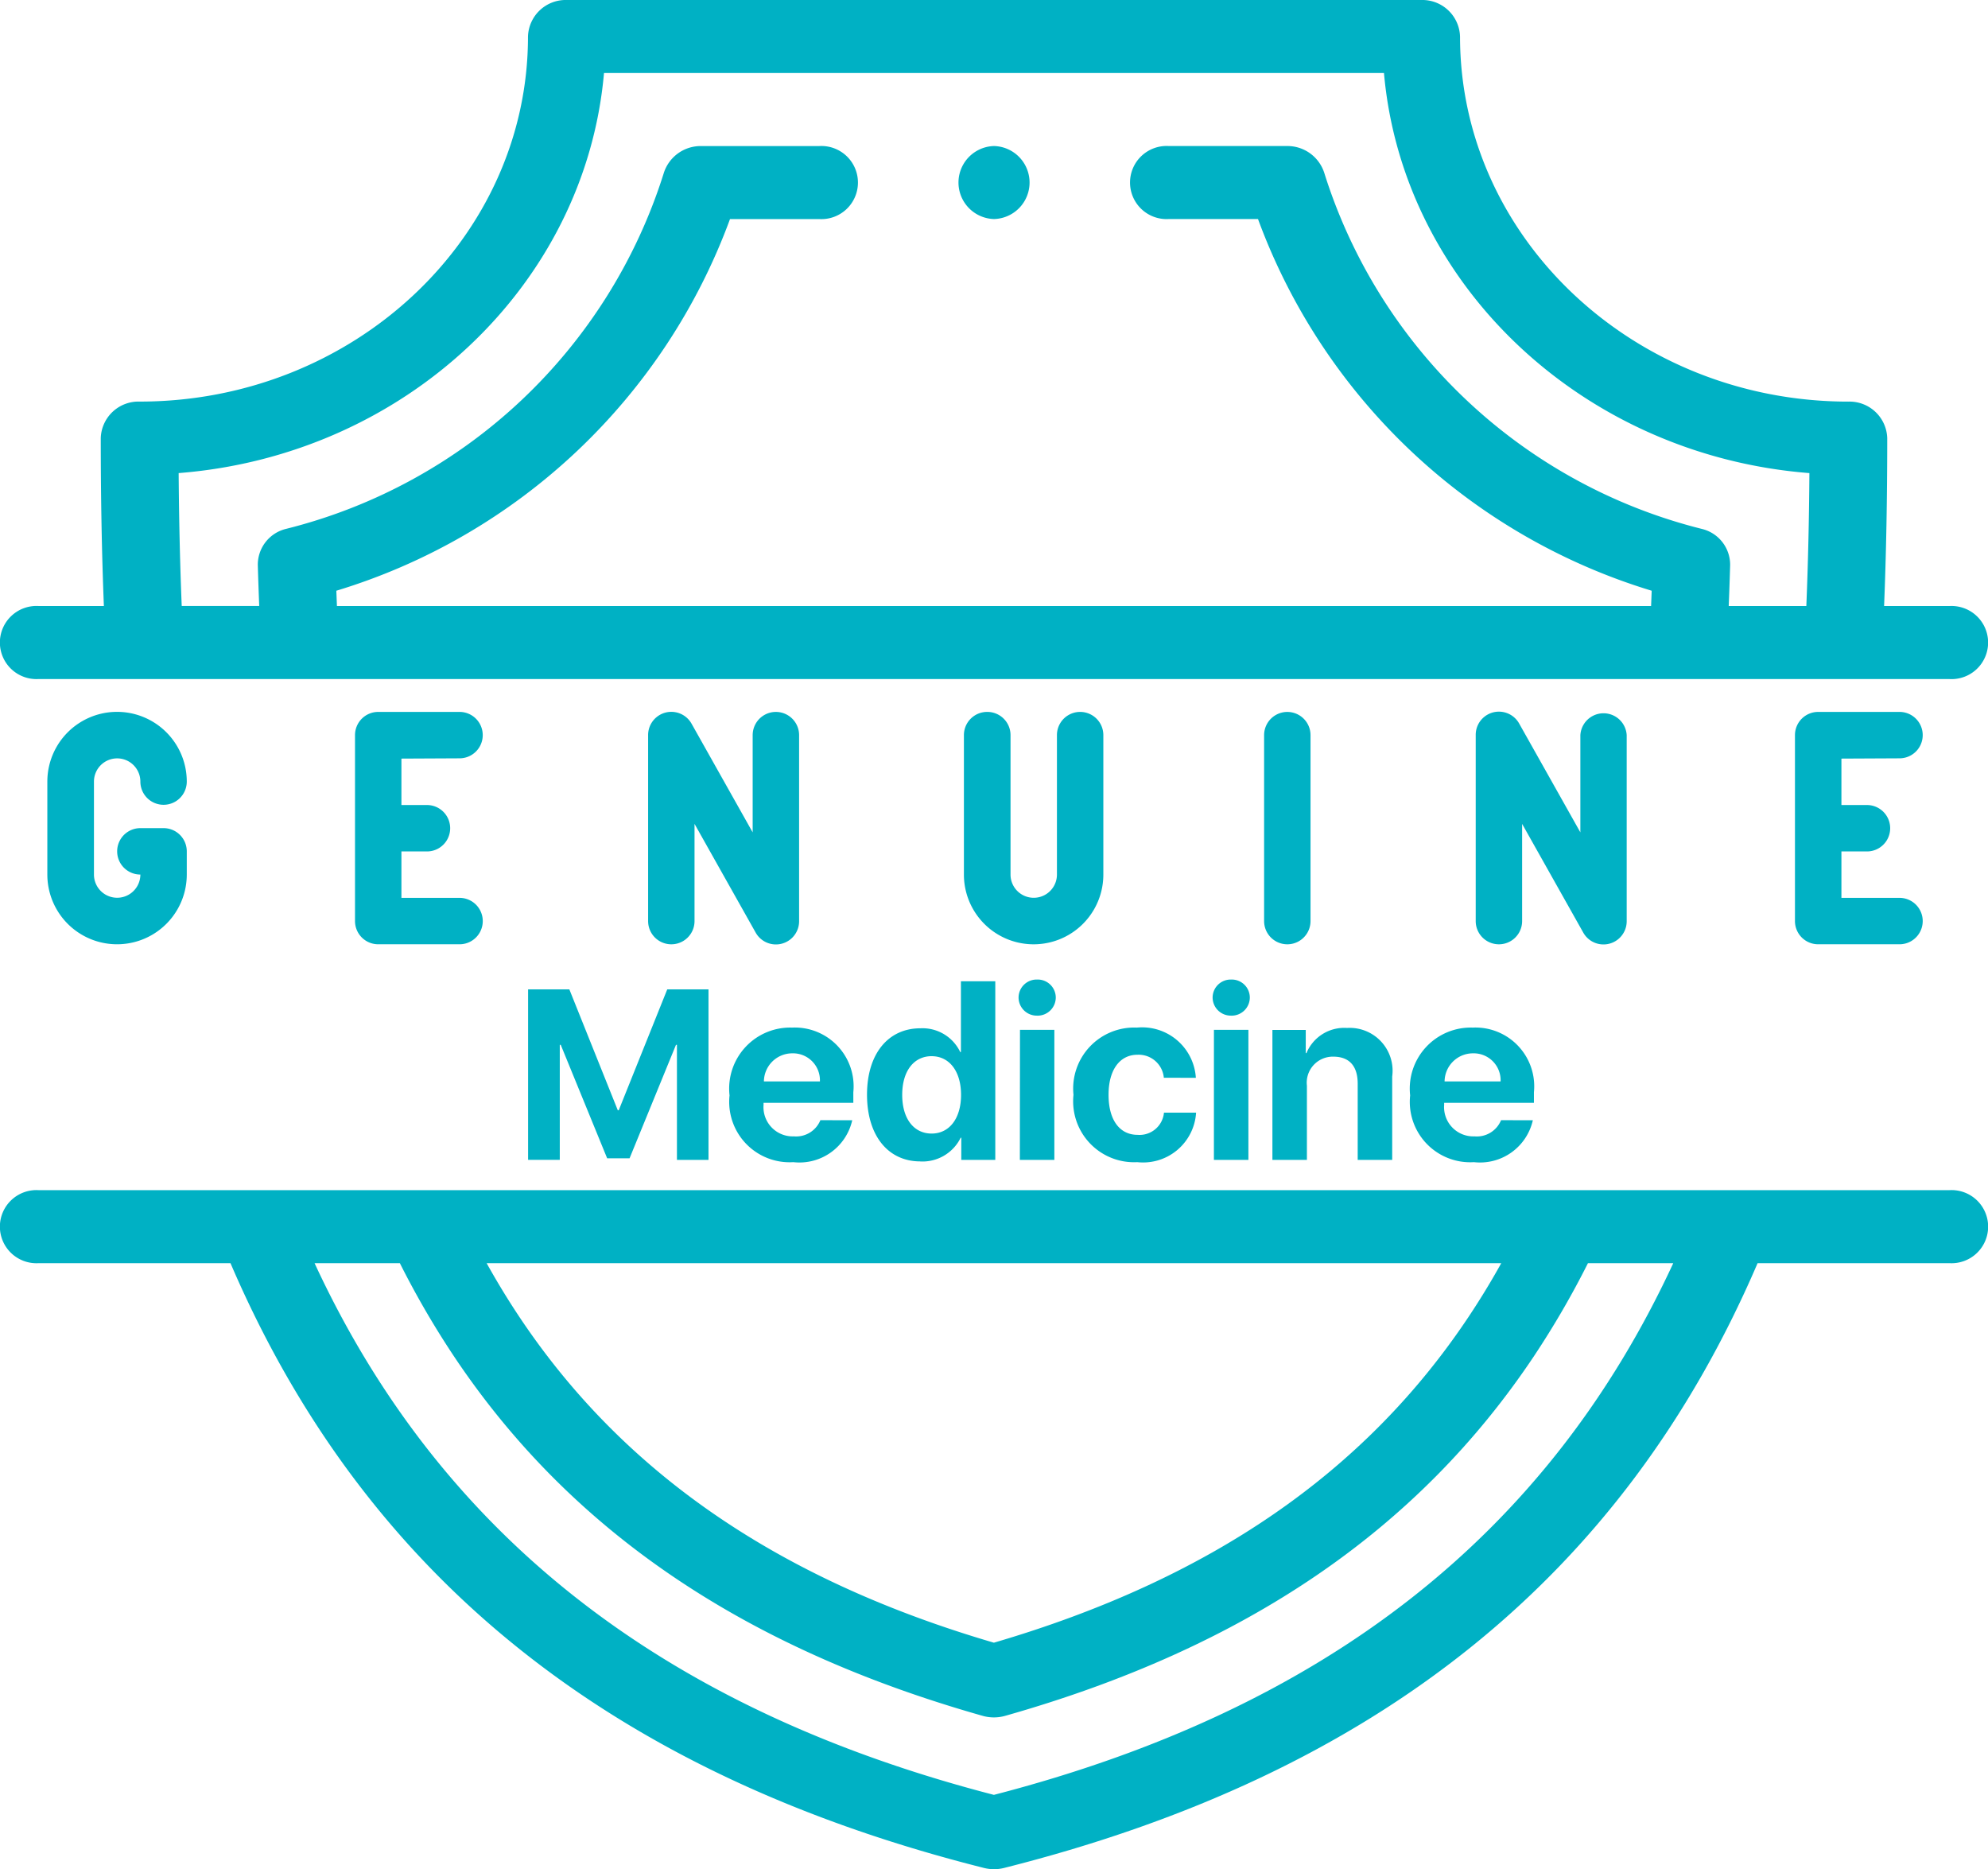 <svg id="Group_67088" data-name="Group 67088" xmlns="http://www.w3.org/2000/svg" width="77.104" height="72.485" viewBox="0 0 77.104 72.485">
  <g id="_003-genuine" data-name="003-genuine" transform="translate(0 0)">
    <g id="Group_67081" data-name="Group 67081" transform="translate(0)">
      <path id="Path_21249" data-name="Path 21249" d="M1.55,26.333H75.658a1.418,1.418,0,1,0,0-2.831H73.126c.082-2.045.122-4.187.122-6.512a1.463,1.463,0,0,0-1.506-1.416c-8.306,0-15.063-6.351-15.063-14.157A1.463,1.463,0,0,0,55.173,0H22.036a1.463,1.463,0,0,0-1.506,1.416c0,7.806-6.757,14.157-15.063,14.157A1.463,1.463,0,0,0,3.96,16.989c0,2.33.04,4.471.121,6.512H1.55a1.418,1.418,0,1,0,0,2.831Zm5.428-7.987c8.766-.685,15.775-7.275,16.5-15.514H53.729c.727,8.239,7.736,14.829,16.5,15.514-.013,1.814-.052,3.517-.119,5.156H67.1c.021-.524.04-1.057.055-1.592a1.429,1.429,0,0,0-1.1-1.4A20.583,20.583,0,0,1,51.412,6.7,1.5,1.5,0,0,0,49.96,5.663H45.382a1.418,1.418,0,1,0,0,2.831h3.461A23.549,23.549,0,0,0,64.112,22.908q-.011.3-.023.594H13.12q-.012-.3-.023-.594A23.549,23.549,0,0,0,28.365,8.495h3.46a1.418,1.418,0,1,0,0-2.831H27.248A1.5,1.5,0,0,0,25.8,6.7,20.582,20.582,0,0,1,11.151,20.508a1.429,1.429,0,0,0-1.1,1.4c.015.536.034,1.068.055,1.592H7.1c-.067-1.636-.106-3.339-.119-5.156Z" transform="translate(-0.052 0)" fill="#00b1c4"/>
      <path id="Path_21250" data-name="Path 21250" d="M75.658,326H1.55a1.418,1.418,0,1,0,0,2.831H8.991c5.213,12.141,14.778,19.815,29.224,23.453a1.6,1.6,0,0,0,.78,0c14.446-3.638,24.011-11.312,29.225-23.453h7.44A1.418,1.418,0,1,0,75.658,326Zm-17.38,2.831c-.4.722-.826,1.418-1.267,2.08C52.975,336.967,46.951,341.1,38.6,343.549c-8.346-2.445-14.37-6.583-18.407-12.638-.441-.662-.865-1.357-1.267-2.08ZM38.6,349.45c-12.823-3.32-21.461-10.076-26.347-20.618h3.308a34.264,34.264,0,0,0,2.079,3.583c4.51,6.767,11.225,11.336,20.526,13.971a1.6,1.6,0,0,0,.869,0c9.3-2.635,16.015-7.2,20.526-13.971a34.28,34.28,0,0,0,2.079-3.583h3.309C60.066,339.374,51.428,346.129,38.6,349.45Z" transform="translate(-0.052 -279.847)" fill="#00b1c4"/>
      <path id="Path_21251" data-name="Path 21251" d="M23.7,207.944a.9.9,0,0,1,.9.9.9.9,0,0,0,1.8,0,2.7,2.7,0,0,0-5.408,0v3.605a2.7,2.7,0,0,0,5.408,0v-.9a.9.9,0,0,0-.9-.9h-.9a.9.9,0,0,0,0,1.8.9.9,0,0,1-1.8,0v-3.605A.9.9,0,0,1,23.7,207.944Z" transform="translate(-19.156 -178.535)" fill="#00b1c4"/>
      <path id="Path_21252" data-name="Path 21252" d="M100.054,207.8a.9.9,0,0,0,0-1.8H96.9a.9.9,0,0,0-.9.9v7.211a.9.9,0,0,0,.9.9h3.155a.9.9,0,0,0,0-1.8H97.8v-1.8h.991a.9.9,0,0,0,0-1.8H97.8v-1.8Z" transform="translate(-82.231 -178.393)" fill="#00b1c4"/>
      <path id="Path_21253" data-name="Path 21253" d="M170.055,206.9v3.77l-2.369-4.212A.9.9,0,0,0,166,206.9v7.211a.9.9,0,0,0,1.8,0v-3.77l2.369,4.212a.9.9,0,0,0,1.687-.442V206.9A.9.9,0,0,0,170.055,206.9Z" transform="translate(-140.863 -178.392)" fill="#00b1c4"/>
      <path id="Path_21254" data-name="Path 21254" d="M246.9,206a.9.9,0,0,0-.9.9v5.408a2.7,2.7,0,0,0,5.408,0V206.9a.9.9,0,0,0-1.8,0v5.408a.9.9,0,0,1-1.8,0V206.9A.9.9,0,0,0,246.9,206Z" transform="translate(-208.615 -178.393)" fill="#00b1c4"/>
      <path id="Path_21255" data-name="Path 21255" d="M321,206.949v7.211a.9.9,0,0,0,1.8,0v-7.211A.9.9,0,0,0,321,206.949Z" transform="translate(-271.972 -178.441)" fill="#00b1c4"/>
      <path id="Path_21256" data-name="Path 21256" d="M360.059,206.9v3.77l-2.369-4.212A.9.9,0,0,0,356,206.9v7.211a.9.9,0,0,0,1.8,0v-3.77l2.369,4.212a.9.9,0,0,0,1.687-.442V206.9A.9.9,0,0,0,360.059,206.9Z" transform="translate(-298.765 -178.392)" fill="#00b1c4"/>
      <path id="Path_21257" data-name="Path 21257" d="M440.06,207.8a.9.9,0,0,0,0-1.8h-3.155a.9.9,0,0,0-.9.9v7.211a.9.9,0,0,0,.9.9h3.155a.9.9,0,0,0,0-1.8h-2.253v-1.8h.991a.9.9,0,0,0,0-1.8h-.991v-1.8Z" transform="translate(-366.388 -178.393)" fill="#00b1c4"/>
      <path id="Path_21258" data-name="Path 21258" d="M247.459,42.831a1.416,1.416,0,0,0,0-2.831h0A1.416,1.416,0,0,0,247.459,42.831Z" transform="translate(-208.906 -34.337)" fill="#00b1c4"/>
    </g>
  </g>
  <path id="Path_21274" data-name="Path 21274" d="M9.051-25.7h-1.6L5.569-21.012H5.533L3.654-25.7h-1.6v6.611H3.283V-23.55H3.32l1.8,4.4h.87l1.8-4.4h.037v4.462H9.051ZM12.3-23.22a1.044,1.044,0,0,1,1.072,1.09H11.2A1.1,1.1,0,0,1,12.3-23.22Zm1.09,2.593A1.015,1.015,0,0,1,12.363-20a1.134,1.134,0,0,1-1.177-1.219V-21.3h3.482v-.412a2.28,2.28,0,0,0-2.378-2.506,2.366,2.366,0,0,0-2.423,2.63A2.342,2.342,0,0,0,12.34-19a2.1,2.1,0,0,0,2.286-1.626Zm3.871,1.6a1.65,1.65,0,0,0,1.571-.921h.023v.861h1.319v-6.927H18.841v2.744h-.027a1.62,1.62,0,0,0-1.544-.921c-1.255,0-2.071.994-2.071,2.575S16.01-19.029,17.265-19.029Zm.444-4.082c.692,0,1.141.591,1.141,1.5s-.449,1.5-1.141,1.5-1.141-.577-1.141-1.5S17.013-23.11,17.709-23.11Zm3.422,4.022h1.338v-5.044H21.132Zm.669-5.594a.706.706,0,0,0,.724-.7.7.7,0,0,0-.724-.7.7.7,0,0,0-.719.7A.705.705,0,0,0,21.8-24.682Zm6.157,2.41a2.088,2.088,0,0,0-2.286-1.947,2.367,2.367,0,0,0-2.46,2.607A2.362,2.362,0,0,0,25.681-19a2.059,2.059,0,0,0,2.281-1.92H26.716a.951.951,0,0,1-1.022.861c-.692,0-1.127-.568-1.127-1.553,0-.967.435-1.553,1.122-1.553a.98.98,0,0,1,1.022.893Zm.7,3.184h1.338v-5.044H28.654Zm.669-5.594a.706.706,0,0,0,.724-.7.7.7,0,0,0-.724-.7.7.7,0,0,0-.719.7A.705.705,0,0,0,29.323-24.682Zm1.6,5.594H32.26v-2.877a1.01,1.01,0,0,1,1.026-1.127c.632,0,.944.38.944,1.049v2.955h1.338v-3.234a1.662,1.662,0,0,0-1.75-1.883,1.585,1.585,0,0,0-1.576.976h-.027v-.9H30.922ZM38.7-23.22a1.044,1.044,0,0,1,1.072,1.09H37.6A1.1,1.1,0,0,1,38.7-23.22Zm1.09,2.593A1.015,1.015,0,0,1,38.76-20a1.134,1.134,0,0,1-1.177-1.219V-21.3h3.482v-.412a2.28,2.28,0,0,0-2.378-2.506,2.366,2.366,0,0,0-2.423,2.63A2.342,2.342,0,0,0,38.737-19a2.1,2.1,0,0,0,2.286-1.626Z" transform="translate(18.428 64.067)" fill="#00b1c4"/>
</svg>
